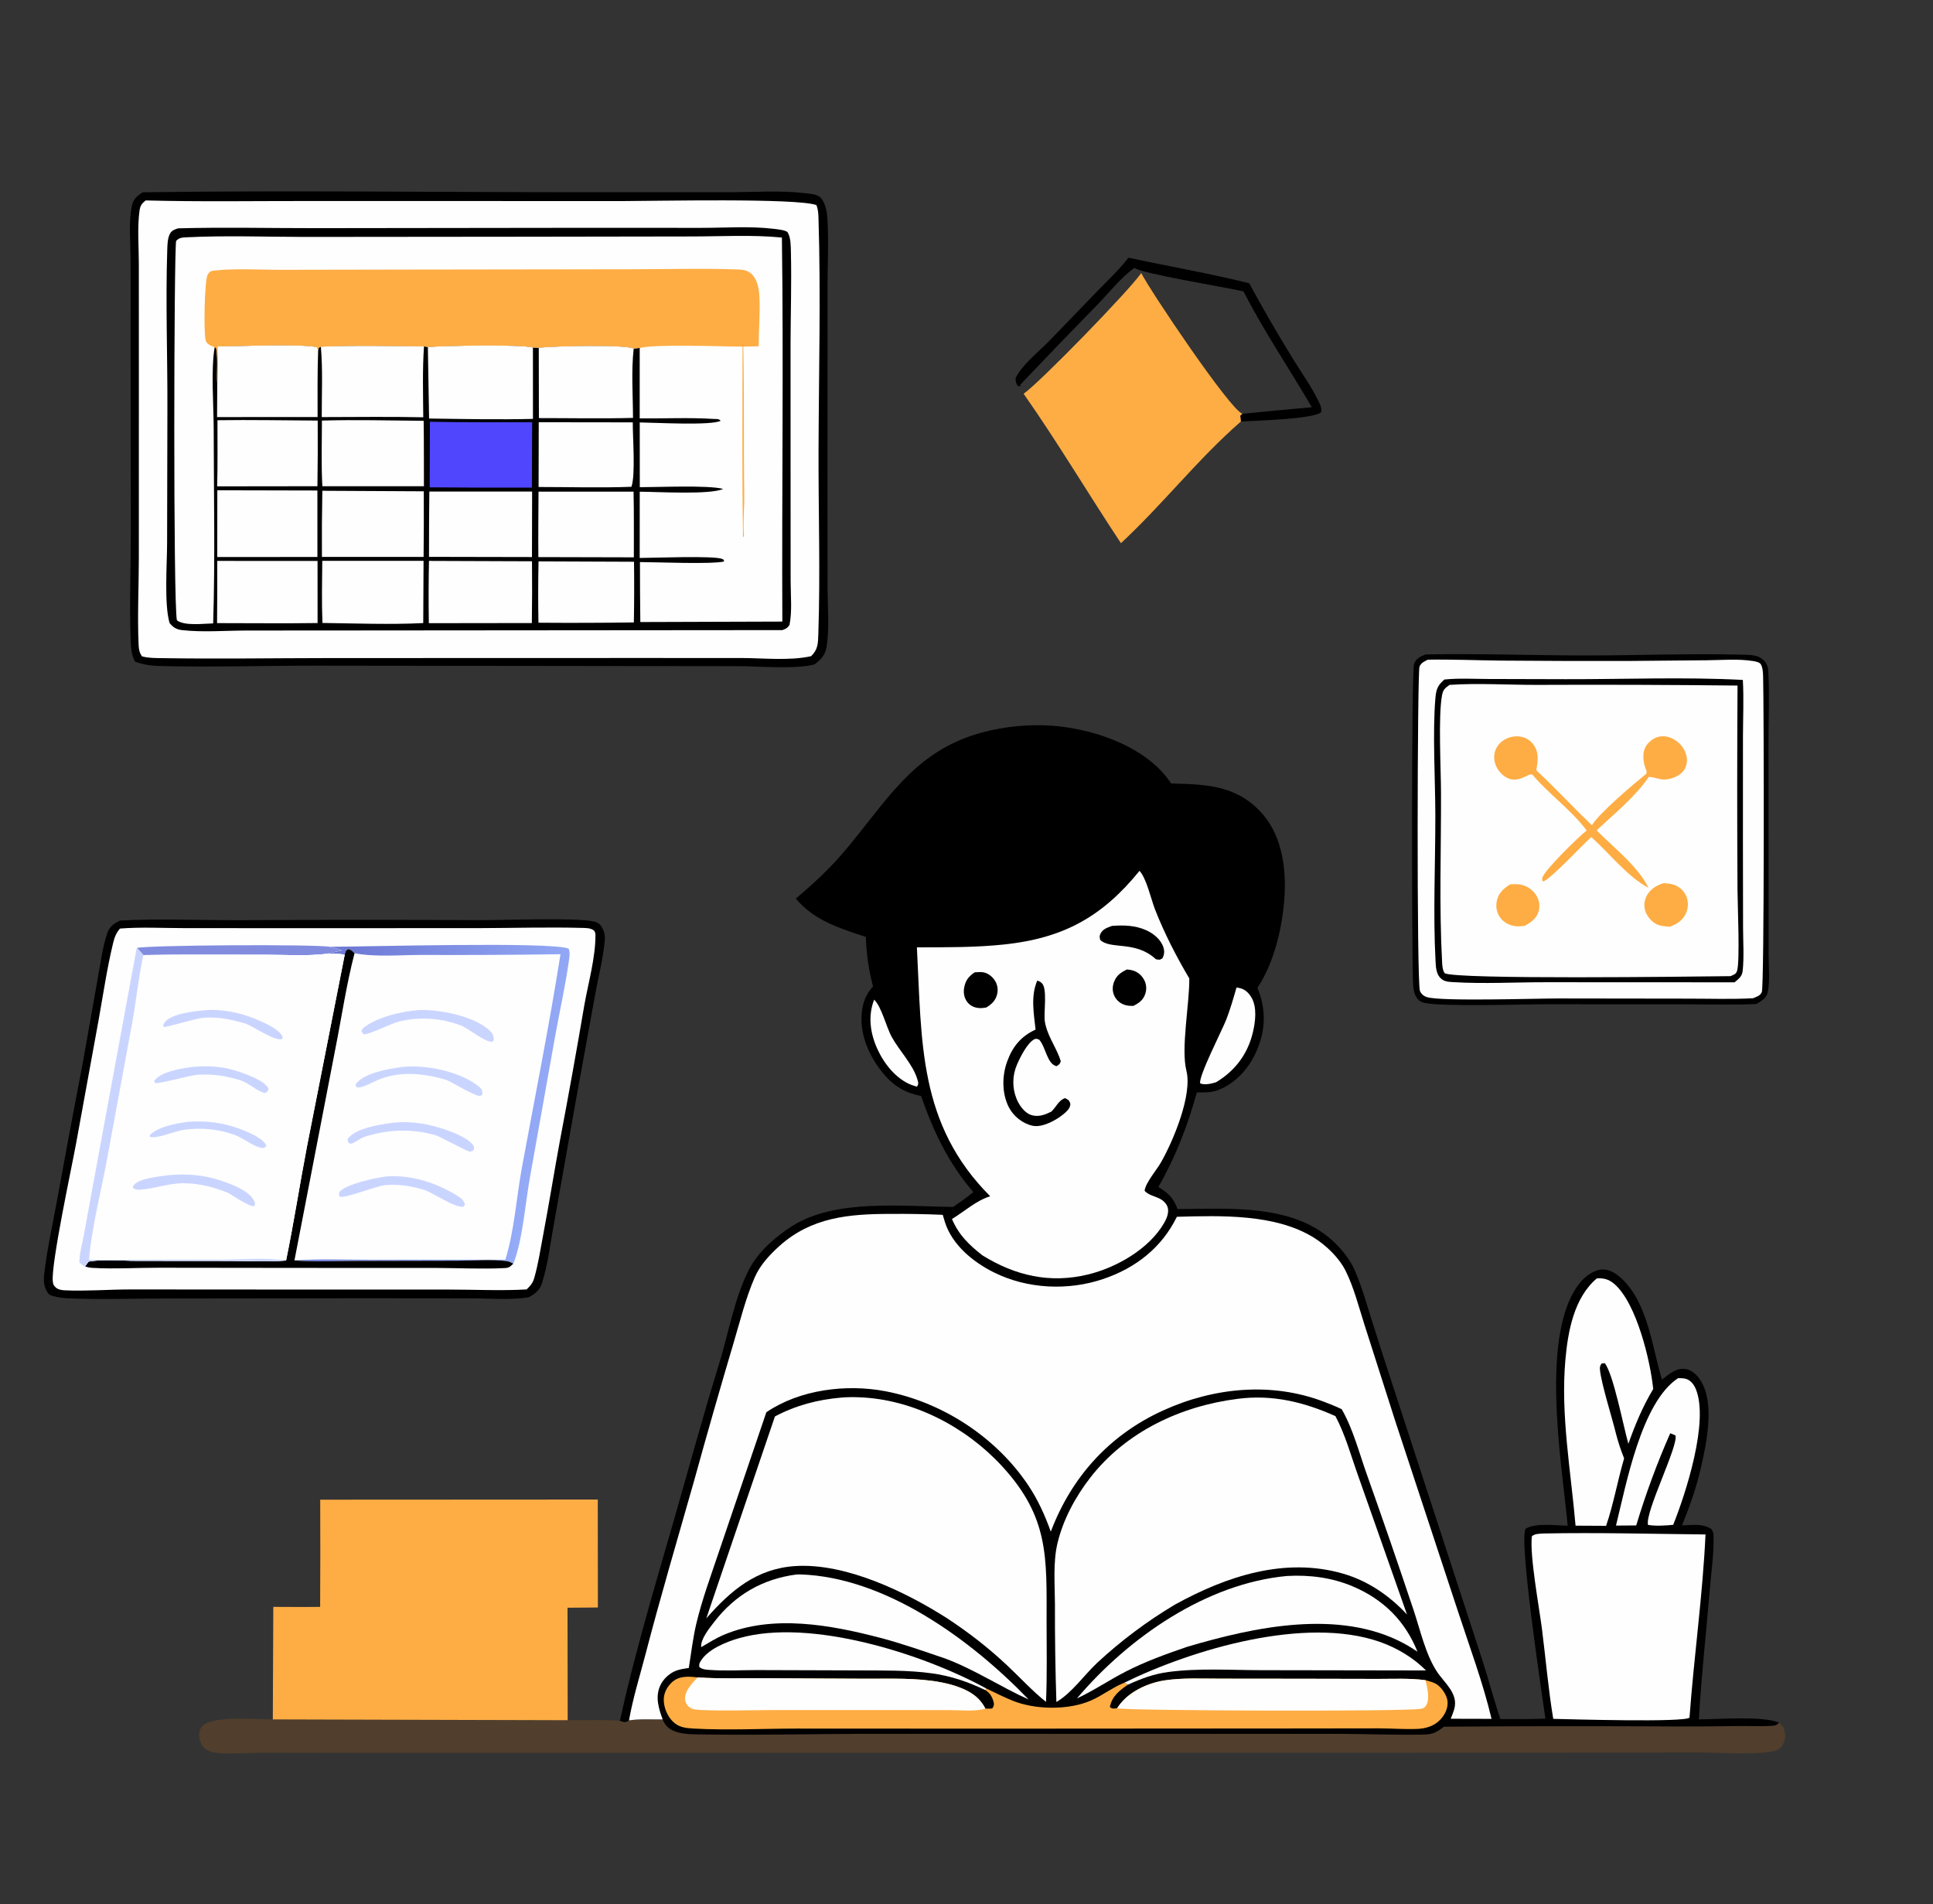 <svg width="726" height="715" xmlns="http://www.w3.org/2000/svg">
 <rect width="100%" height="100%" fill="#333333" stroke="none"/>
 <defs>
  <linearGradient y2="0.52" x2="0.961" y1="0.289" x1="0.12" id="gradient_0">
   <stop stop-color="#6E7AD5" offset="0"/>
   <stop stop-color="#96ADF9" offset="1"/>
  </linearGradient>
 </defs>
 <g>
  <title>Layer 1</title>
  <path id="svg_12" d="m423.838,96.758c15.051,3.257 30.411,5.886 45.345,9.601q7.83,14.475 16.479,28.476c3.271,5.339 7.176,10.717 9.813,16.374c0.575,1.233 0.939,2.157 0.699,3.537c-2.482,2.651 -25.22,3.236 -30.107,3.525l-0.248,-2.183l0.8,-0.712q13.032,-1.295 26.077,-2.453c-8.428,-14.458 -18.05,-28.622 -25.651,-43.507c-6.216,-1.459 -38.803,-6.759 -40.93,-8.839c-4.942,3.457 -9.459,9.221 -13.701,13.579q-14.744,15.062 -29.253,30.352l0.27,0.565c-0.238,-0.043 -0.473,-0.119 -0.715,-0.129c-0.143,-0.006 -0.28,0.055 -0.421,0.083c-0.729,-1.341 -0.863,-1.61 -0.834,-3.124c2.505,-4.97 8.48,-9.679 12.38,-13.639l18.479,-19.119c3.867,-4.011 8.126,-7.97 11.518,-12.387z"/>
  <path id="svg_24" d="m384.451,147.856c6.053,-4.181 39.864,-38.938 44.17,-45.329c3.475,6.837 33.254,51.18 37.998,52.849l-0.8,0.712l0.248,2.183c-16.082,13.987 -29.408,31.172 -45.062,45.694c-12.343,-18.609 -23.71,-37.806 -36.554,-56.109z" fill="#FEAD44"/>
  <path id="svg_25" d="m248.895,645.655c0.773,2.03 2.096,3.426 4.119,4.285c2.309,0.981 5.049,1.233 7.539,1.286c21.299,0.459 43.421,-0.154 64.817,-0.172l112.019,0.024l67.629,0.001c9.924,0.039 19.939,0.493 29.85,0.241c1.361,-0.034 2.643,-0.154 3.91,-0.689c1.288,-0.544 2.45,-1.448 3.573,-2.267q39.42,-0.29 78.84,-0.117q15.864,0.117 31.727,-0.123c4.042,-0.054 8.263,0.227 12.279,-0.084c1.403,-0.108 1.818,-0.018 2.851,-1.007c0.043,-0.041 0.073,-0.095 0.11,-0.142c0.855,0.636 1.56,1.463 1.947,2.468c0.629,1.635 0.455,3.88 -0.329,5.431c-0.653,1.289 -1.886,2.374 -3.304,2.713c-6.681,1.598 -20.466,0.567 -27.941,0.575l-62.509,0.067l-276.432,0.042l-148.401,0.043l-51.692,-0.069c-5.469,-0.043 -11.145,0.51 -16.577,0.206c-1.959,-0.109 -4.05,-0.379 -5.687,-1.554c-1.467,-1.054 -2.077,-2.599 -2.357,-4.325c-0.249,-1.537 0.006,-3.116 1.077,-4.312c3.649,-4.078 20.74,-2.527 26.513,-2.524l110.747,0.301c6.482,0.086 13.145,-0.303 19.598,0.21c1.182,0.404 1.717,0.721 2.939,0.189c0.178,-0.077 0.323,-0.215 0.485,-0.323c4.005,-0.646 8.582,-0.302 12.66,-0.374z" fill="#513E2C"/>
  <path id="svg_26" d="m120.268,563.14l104.247,-0.054l0.04,40.538l-11.406,0.089l0.064,42.24l-110.747,-0.301l0.183,-42.256c5.861,0.004 11.733,0.083 17.593,-0.004q0.115,-20.126 0.026,-40.252z" fill="#FEAD44"/>
  <path id="svg_27" d="m535.464,245.744c19.978,-0.399 40.115,0.382 60.122,0.385c19.33,0.003 38.834,-0.788 58.134,-0.301c3.431,0.087 6.935,-0.186 9.243,2.748c1.007,1.281 1.119,2.484 1.199,4.064c0.44,8.652 0.049,17.508 0.054,26.178l0.034,52.508l0.003,27.097c-0.001,4.436 0.551,9.726 -0.305,14.034c-0.473,2.38 -2.371,3.413 -4.266,4.559c-9.252,0.415 -18.619,0.109 -27.889,0.105l-50.942,-0.024c-8.517,0.002 -39.611,1.022 -46.11,-0.564c-1.504,-0.368 -2.383,-1.305 -3.079,-2.65c-0.954,-1.847 -0.935,-4.414 -1.007,-6.465c-0.367,-10.575 -0.63,-115.671 0.475,-118.254c0.89,-2.081 2.384,-2.642 4.334,-3.42z"/>
  <path id="svg_28" d="m536.278,247.714c9.061,-0.149 18.141,0.242 27.203,0.345q23.858,0.193 47.716,0.142l29.977,-0.268c5.585,-0.06 11.63,-0.592 17.154,0.283c0.93,0.147 2.57,0.401 3.048,1.299c0.738,1.384 0.772,3.162 0.819,4.707c0.3,9.669 0.49,116.417 -0.506,118.375c-0.725,1.427 -1.883,1.636 -3.255,2.248c-8.097,0.444 -16.373,0.141 -24.489,0.152l-48.748,-0.066c-8.433,-0.01 -43.8,1.157 -49.21,-0.49c-1.226,-0.374 -2.166,-1.118 -2.682,-2.319c-1.247,-2.908 -0.995,-119.783 -0.168,-121.795c0.593,-1.443 1.834,-1.979 3.141,-2.613z" fill="#FEFEFE"/>
  <path id="svg_29" d="m542.492,255.166c5.35,-0.564 10.992,-0.219 16.377,-0.204l29.246,0.078c21.99,0.045 44.549,-0.873 66.469,0.275c0.392,7.032 0.054,14.264 0.04,21.314l-0.011,40.098l0.049,31.408c0.006,5.33 0.411,11.031 -0.129,16.325c-0.228,2.232 -1.446,3.05 -3.054,4.405l-70.842,-0.032c-11.527,-0.004 -23.371,0.661 -34.852,-0.035c-2.039,-0.123 -3.734,-0.205 -5.104,-1.903c-1.351,-1.676 -1.407,-4.091 -1.521,-6.15c-0.953,-17.172 -0.045,-37.074 -0.072,-54.497c-0.022,-13.436 -1.082,-31.089 0.017,-44.006c0.288,-3.39 0.805,-4.856 3.387,-7.076z"/>
  <path id="svg_30" d="m544.436,257.174c10.346,-0.716 22.26,0.025 32.806,0.004q37.673,-0.162 75.345,0.253q-0.242,38.349 -0.013,76.698c0.019,5.092 0.961,26.703 -0.143,30.359c-0.427,1.413 -1.263,1.495 -2.496,2.062c-14.835,0.164 -103.037,1.325 -107.356,-1.106c-0.808,-1.29 -0.879,-2.736 -0.959,-4.226c-1.139,-21.055 -0.336,-42.51 -0.405,-63.617c-0.029,-8.875 -1.085,-28.861 0.396,-36.573c0.411,-2.14 1.148,-2.669 2.825,-3.854z" fill="#FEFEFE"/>
  <path id="svg_31" d="m567.151,332.094c1.135,-0.072 2.296,-0.152 3.428,-0.001q0.469,0.061 0.928,0.171q0.46,0.111 0.905,0.269q0.445,0.158 0.872,0.363q0.426,0.204 0.828,0.453q0.402,0.248 0.776,0.538q0.373,0.289 0.714,0.617q0.341,0.327 0.645,0.689q0.305,0.361 0.569,0.753c1.245,1.81 1.667,3.964 1.112,6.097c-0.727,2.793 -2.744,4.144 -5.095,5.549c-1.247,0.198 -2.45,0.355 -3.713,0.19c-2.275,-0.299 -4.396,-1.414 -5.739,-3.31c-1.327,-1.874 -1.673,-4.117 -1.165,-6.34c0.671,-2.94 2.506,-4.468 4.935,-6.038z" fill="#FEAD44"/>
  <path id="svg_32" d="m624.752,331.635c1.428,0.084 2.833,0.165 4.18,0.691c2.114,0.827 3.753,2.396 4.54,4.544q0.134,0.375 0.23,0.761q0.097,0.386 0.155,0.779q0.058,0.394 0.077,0.791q0.019,0.398 -0.001,0.795q-0.02,0.398 -0.079,0.791q-0.059,0.394 -0.156,0.779q-0.098,0.386 -0.233,0.76q-0.135,0.375 -0.306,0.734c-1.28,2.727 -3.342,3.91 -6.048,4.959c-1.351,-0.139 -2.833,-0.219 -4.126,-0.643c-2.095,-0.688 -3.844,-2.547 -4.741,-4.515q-0.16,-0.352 -0.282,-0.718q-0.121,-0.367 -0.203,-0.744q-0.083,-0.378 -0.125,-0.762q-0.041,-0.384 -0.042,-0.77q-0.001,-0.386 0.039,-0.77q0.04,-0.385 0.12,-0.762q0.08,-0.378 0.2,-0.745q0.12,-0.368 0.278,-0.72c1.285,-2.852 3.676,-4.278 6.523,-5.235z" fill="#FEAD44"/>
  <path id="svg_33" d="m575.509,290.844c-0.94,-0.041 -0.624,-0.139 -1.418,0.216c-1.671,0.747 -3.287,1.634 -5.163,1.7c-1.999,0.069 -3.704,-0.918 -5.082,-2.295c-1.672,-1.671 -2.72,-3.95 -2.662,-6.34c0.052,-2.175 1.08,-4.185 2.74,-5.575c1.777,-1.488 4.238,-2.239 6.545,-2.014c2.327,0.226 4.173,1.24 5.527,3.15c2.186,3.081 1.532,6.106 1.025,9.58c7.207,6.661 13.785,13.885 20.888,20.612c2.536,-4.416 15.995,-15.763 20.454,-19.364c0.02,-0.327 0.086,-0.655 0.06,-0.981c-0.015,-0.183 -0.375,-0.994 -0.427,-1.129c-0.86,-2.221 -1.174,-5.475 -0.096,-7.689c0.888,-1.824 2.925,-3.51 4.891,-4.018c2.184,-0.565 4.429,-0.011 6.31,1.172c2.195,1.381 3.876,3.682 4.35,6.248c0.343,1.853 0.019,3.803 -1.142,5.321c-1.519,1.985 -4.393,3.1 -6.825,3.28c-2.181,0.161 -4.188,-1.035 -6.248,-0.959c-4.951,7.35 -13.099,13.99 -19.58,20.047c6.235,6.309 15.698,13.61 19.482,21.607c-8.124,-4.428 -14.605,-12.944 -21.487,-19.1c-3.095,2.779 -15.47,16.045 -18.119,16.719c-0.384,-0.798 -0.386,-0.506 -0.251,-1.383c0.387,-2.519 13.943,-15.786 16.64,-17.785c-5.792,-7.792 -14.186,-13.61 -20.412,-21.02z" fill="#FEAD44"/>
  <path id="svg_34" d="m45.072,345.677c14.999,-0.783 30.396,-0.097 45.431,-0.138q44.846,-0.25 89.691,-0.012c8.893,0.05 36.913,-1.076 43.01,0.554c1.545,0.414 2.283,0.994 3.016,2.417c0.793,1.54 1.077,2.745 0.93,4.483c-0.561,6.639 -2.344,13.562 -3.552,20.123l-7.219,39.615l-8.389,47.172c-1.332,7.216 -2.226,15.174 -4.5,22.151c-0.815,2.497 -2.673,3.902 -4.907,5.075c-6.798,1.162 -14.72,0.429 -21.641,0.424l-40.259,-0.036l-75.082,0.092c-11.814,0.002 -23.776,0.445 -35.566,-0.041c-2.06,-0.085 -4.094,-0.313 -6.085,-0.868c-1.203,-0.335 -1.774,-0.655 -2.39,-1.829c-1.052,-2.003 -1.236,-3.819 -0.993,-6.051c0.985,-9.077 3.076,-18.296 4.712,-27.286q4.857,-26.696 9.982,-53.343l5.56,-31.411c0.987,-5.431 1.725,-11.182 3.49,-16.417c0.842,-2.498 2.5,-3.539 4.761,-4.674z"/>
  <path id="svg_35" d="m45.051,348.681c7.908,-0.629 16.183,-0.17 24.128,-0.165l45.459,0.027l66.027,-0.03c12.54,-0.04 25.171,-0.41 37.703,-0.085c1.659,0.043 3.379,-0.032 4.758,1.006c0.373,0.579 0.506,0.975 0.512,1.672c0.061,8.296 -2.673,17.949 -4.145,26.174q-4.335,25.477 -9.161,50.865c-2.206,11.947 -4.118,23.94 -6.379,35.881c-0.995,5.252 -1.812,10.698 -3.292,15.834c-0.56,1.943 -1.421,2.942 -2.872,4.33c-9.611,0.555 -19.522,0.052 -29.159,0.049l-58.542,-0.008l-61.069,-0.04c-8.124,0.005 -16.52,0.695 -24.595,0.336c-1.157,-0.052 -2.53,-0.228 -3.429,-1.027c-0.804,-0.715 -1.034,-1.229 -1.158,-2.267c-0.765,-6.409 7.205,-43.383 8.746,-51.873l8.433,-46.224c1.744,-9.667 3.169,-19.535 5.484,-29.082c0.522,-2.152 1.116,-3.659 2.551,-5.373z" fill="#FEFEFE"/>
  <path id="svg_36" d="m51.342,355.983c3.894,-1.097 65.56,-1.485 72.64,-0.46c1.533,0.399 3.032,0.845 4.535,1.347c-1.862,0.49 -3.788,0.77 -5.634,1.287c-7.405,0.914 -15.369,0.365 -22.847,0.375c-15.401,0.02 -30.822,-0.136 -46.221,0.109l-2.473,-2.658z" fill="#818CDF"/>
  <path id="svg_37" d="m123.982,355.523c13.214,-0.018 82.271,-1.98 89.537,0.655c0.594,1.339 0.44,2.589 0.243,4.004c-1.356,9.721 -3.555,19.468 -5.296,29.143l-9.321,52.19c-1.76,9.508 -2.75,23.389 -6.012,32.112c-0.113,0.303 -0.237,0.603 -0.355,0.905c-1.181,1.103 -1.539,1.553 -3.157,1.636c-8.493,0.435 -17.258,-0.025 -25.774,-0.048l-49.721,-0.01l-54.432,-0.065c-8.273,-0.012 -16.814,0.528 -25.057,0.049c-0.923,-0.054 -1.793,-0.261 -2.679,-0.518c-0.902,-0.434 -1.45,-0.818 -2.146,-1.538c-0.036,-3.176 1.055,-6.882 1.631,-10.024l3.646,-19.919l16.253,-88.112l2.473,2.658c15.399,-0.245 30.82,-0.089 46.221,-0.109c7.478,-0.01 15.442,0.539 22.847,-0.375c1.846,-0.517 3.772,-0.797 5.634,-1.287c-1.503,-0.502 -3.002,-0.948 -4.535,-1.347z" fill="#FEFEFE"/>
  <path id="svg_38" d="m150.227,400.776c0.144,-0.024 0.288,-0.053 0.433,-0.071c8.939,-1.12 22.504,1.615 29.504,7.55c0.948,0.804 0.997,1.568 1.035,2.723l-0.885,0.616c-2.851,-0.335 -9.652,-4.833 -12.811,-6.13c-8.526,-2.433 -17.446,-3.437 -25.808,0.17c-2.098,0.904 -5.349,2.861 -7.612,2.725l-0.604,-0.804c0.147,-0.283 0.242,-0.6 0.442,-0.848c2.969,-3.67 11.789,-5.338 16.306,-5.931z" fill="#CAD5FF"/>
  <path id="svg_39" d="m146.396,421.762c4.21,-0.688 9.086,-0.402 13.273,0.369c4.479,0.824 15.838,4.154 18.199,8.155c0.401,0.679 0.147,0.949 -0.027,1.652c-0.418,0.178 -0.807,0.456 -1.254,0.533c-0.767,0.134 -10.836,-5.421 -12.814,-6.128q-1.351,-0.396 -2.725,-0.706q-1.374,-0.31 -2.765,-0.531q-1.391,-0.222 -2.793,-0.355q-1.402,-0.133 -2.81,-0.177q-1.408,-0.043 -2.815,0.003q-1.408,0.046 -2.81,0.181q-1.402,0.136 -2.792,0.36q-1.391,0.224 -2.764,0.536c-1.744,0.392 -3.621,0.818 -5.272,1.511c-1.01,0.424 -3.41,2.197 -4.304,2.282c-0.328,0.031 -0.644,-0.137 -0.966,-0.205l-0.43,-1.157c0.162,-0.44 0.203,-0.656 0.565,-1.04c3.206,-3.408 10.855,-4.65 15.304,-5.283z" fill="#CAD5FF"/>
  <path id="svg_40" d="m145.012,441.777c9.351,-0.754 19.001,2.388 26.934,7.347c1.342,0.839 2.374,1.716 2.69,3.321l-0.607,0.682c-3.096,0.469 -10.631,-4.705 -14.269,-6.176c-4.88,-1.491 -9.843,-2.427 -14.969,-1.936c-3.95,0.379 -15.116,5.178 -17.289,4.297c-0.08,-0.637 -0.371,-1.266 0.072,-1.804c2.361,-2.87 13.644,-5.275 17.438,-5.731z" fill="#CAD5FF"/>
  <path id="svg_41" d="m157.202,379.286c7.726,-0.356 21.521,2.312 27.108,8.104c0.901,0.934 1.146,1.977 1.164,3.242l-0.641,0.592c-3.278,-0.139 -8.352,-4.762 -11.66,-6.115c-2.048,-0.838 -4.306,-1.351 -6.446,-1.909c-5.715,-1.011 -11.237,-1.009 -16.889,0.387c-3.064,0.757 -11.386,5.084 -13.342,4.799l-0.746,-1.141l0.408,-1.002c5.07,-4.267 14.514,-6.429 21.044,-6.957z" fill="#CAD5FF"/>
  <path id="svg_42" d="m123.982,355.523c13.214,-0.018 82.271,-1.98 89.537,0.655c0.594,1.339 0.44,2.589 0.243,4.004c-1.356,9.721 -3.555,19.468 -5.296,29.143l-9.321,52.19c-1.76,9.508 -2.75,23.389 -6.012,32.112c-0.113,0.303 -0.237,0.603 -0.355,0.905c-0.902,-0.521 -1.627,-0.879 -2.671,-1.005c-5.794,-0.702 -12.29,-0.133 -18.151,-0.118l-39.674,0.091c-7.136,0.011 -14.602,0.454 -21.689,-0.223c9.332,-0.613 18.878,-0.235 28.235,-0.241l50.991,-0.022c3.386,-11.002 4.135,-23.337 6.222,-34.674c4.909,-26.665 10.251,-53.238 14.472,-80.031q-25.976,0.388 -51.955,0.275c-8.14,-0.012 -17.47,0.883 -25.402,-0.634c-0.779,-0.825 -1.209,-1.245 -2.308,-1.57c-1.163,0.672 -1.01,0.85 -1.377,2.167c-2.035,-0.588 -4.464,-0.361 -6.588,-0.39c1.846,-0.517 3.772,-0.797 5.634,-1.287c-1.503,-0.502 -3.002,-0.948 -4.535,-1.347z" fill="url(#gradient_0)"/>
  <path id="svg_43" d="m129.471,358.547c0.367,-1.317 0.214,-1.495 1.377,-2.167c1.099,0.325 1.529,0.745 2.308,1.57c-3.046,11.698 -4.834,23.945 -7.189,35.808l-15.374,79.519c7.087,0.677 14.553,0.234 21.689,0.223l39.674,-0.091c5.861,-0.015 12.357,-0.584 18.151,0.118c1.044,0.126 1.769,0.484 2.671,1.005c-1.181,1.103 -1.539,1.553 -3.157,1.636c-8.493,0.435 -17.258,-0.025 -25.774,-0.048l-49.721,-0.01l-54.432,-0.065c-8.273,-0.012 -16.814,0.528 -25.057,0.049c-0.923,-0.054 -1.793,-0.261 -2.679,-0.518c0.398,-0.648 0.862,-1.238 1.317,-1.846c5.531,-0.97 12.331,-0.278 17.972,-0.28l35.511,0.032c6.817,0.022 13.903,0.448 20.689,-0.157c2.921,-14.185 5.126,-28.543 7.843,-42.774l14.181,-72.004z"/>
  <path id="svg_44" d="m51.342,355.983l2.473,2.658c15.399,-0.245 30.82,-0.089 46.221,-0.109c7.478,-0.01 15.442,0.539 22.847,-0.375c2.124,0.029 4.553,-0.198 6.588,0.39l-14.181,72.004c-2.717,14.231 -4.922,28.589 -7.843,42.774c-6.786,0.605 -13.872,0.179 -20.689,0.157l-35.511,-0.032c-5.641,0.002 -12.441,-0.69 -17.972,0.28c-0.455,0.608 -0.919,1.198 -1.317,1.846c-0.902,-0.434 -1.45,-0.818 -2.146,-1.538c-0.036,-3.176 1.055,-6.882 1.631,-10.024l3.646,-19.919l16.253,-88.112z" fill="#FEFEFE"/>
  <path id="svg_45" d="m70.488,421.26c6.857,-0.5 13.148,0.234 19.617,2.655c2.921,1.093 8.663,3.421 9.991,6.315l-0.894,0.834c-2.933,0.318 -7.752,-3.692 -10.911,-4.852q-1.146,-0.414 -2.314,-0.757q-1.169,-0.344 -2.357,-0.615q-1.187,-0.271 -2.389,-0.47q-1.202,-0.198 -2.414,-0.322q-1.212,-0.125 -2.429,-0.175q-1.217,-0.05 -2.435,-0.026q-1.218,0.024 -2.432,0.123q-1.214,0.098 -2.42,0.271c-3.412,0.477 -10.073,3.489 -12.811,2.662l0.018,-0.769c3.424,-3.169 9.691,-4.232 14.18,-4.874z" fill="#CAD5FF"/>
  <path id="svg_46" d="m71.371,400.745c6.3,-0.707 12.417,-0.388 18.436,1.708c3.137,1.092 9.576,3.302 11.065,6.39c-0.36,1.104 -0.395,1.041 -1.408,1.633c-3.006,-0.797 -5.758,-3.607 -8.945,-4.744c-5.428,-1.716 -10.561,-2.547 -16.275,-2.148c-3.204,0.224 -14.557,3.553 -15.997,3.08l-0.348,-0.739c0.108,-0.152 0.2,-0.317 0.325,-0.456c2.769,-3.083 9.253,-4.132 13.147,-4.724z" fill="#CAD5FF"/>
  <path id="svg_47" d="m77.706,379.277c4.065,-0.198 8.052,0.343 12.002,1.266c3.736,0.874 14.56,4.901 16.35,8.531c0.279,0.565 0.112,0.504 -0.183,1.152c-2.848,0.67 -10.351,-4.511 -13.446,-5.788c-5.298,-1.593 -10.517,-2.702 -16.08,-2.249c-3.098,0.252 -13.886,3.686 -14.806,3.442l-0.257,-0.56c0.215,-0.588 0.206,-0.678 0.641,-1.243c2.622,-3.397 11.796,-4.173 15.779,-4.551z" fill="#CAD5FF"/>
  <path id="svg_48" d="m63.484,441.275c5.817,-0.526 11.583,-0.235 17.219,1.373c4.134,1.179 12.51,3.957 14.604,8.04c0.528,1.03 0.62,1.073 0.246,2.204c-1.867,0.383 -8.063,-3.946 -9.971,-4.997c-5.314,-2.112 -10.273,-3.438 -16.029,-3.574c-6.036,-0.142 -11.153,2.018 -16.924,2.4c-1.194,0.079 -1.668,-0.028 -2.672,-0.581c0.026,-0.75 -0.107,-0.672 0.387,-1.226c2.317,-2.595 9.798,-3.174 13.14,-3.639z" fill="#CAD5FF"/>
  <path id="svg_49" d="m51.342,355.983l2.473,2.658c-1.744,8.285 -2.628,16.776 -4.1,25.117l-9.166,49.686c-2.136,12.055 -6.24,27.84 -7.111,39.624l49.772,-0.072c7.782,-0.008 16.582,-0.838 24.237,0.329c-6.786,0.605 -13.872,0.179 -20.689,0.157l-35.511,-0.032c-5.641,0.002 -12.441,-0.69 -17.972,0.28c-0.455,0.608 -0.919,1.198 -1.317,1.846c-0.902,-0.434 -1.45,-0.818 -2.146,-1.538c-0.036,-3.176 1.055,-6.882 1.631,-10.024l3.646,-19.919l16.253,-88.112z" fill="#CAD5FF"/>
  <path id="svg_50" d="m53.557,72.204c54.991,-0.764 110.088,-0.013 165.091,-0.026l54.947,-0.005c9.317,0.001 19.368,-0.737 28.611,0.356c1.981,0.234 5.052,0.345 6.294,1.998c1.66,2.207 2.115,5.167 2.276,7.853c0.532,8.837 -0.019,18.028 0.054,26.916l-0.04,74.974l0.037,37.45c0.026,6.635 0.683,13.981 -0.276,20.527c-0.523,3.563 -1.787,5.101 -4.621,7.238c-7.09,1.89 -20.991,0.695 -28.822,0.66l-44.427,-0.048l-115.2,-0.138c-19.119,0.001 -38.367,0.629 -57.473,0.135c-3.229,-0.084 -6.189,-0.508 -9.244,-1.619c-1.434,-2.346 -1.579,-5.338 -1.681,-8.028c-0.517,-13.582 0.062,-27.361 0.062,-40.965l-0.105,-75.366q0.071,-13.834 -0.011,-27.668c-0.031,-6.101 -0.765,-13.326 0.531,-19.297c0.525,-2.418 2.013,-3.65 3.997,-4.947z"/>
  <path id="svg_51" d="m54.718,75.262c20.385,0.544 40.848,0.197 61.243,0.22l118.125,0.019c11.536,0.008 65.151,-1.212 72.552,1.509c0.601,1.513 0.716,3.066 0.767,4.687c0.908,29.067 0.117,58.315 0.025,87.398c-0.073,22.985 0.701,46.197 -0.086,69.15c-0.115,3.37 -0.128,5.721 -2.727,8.159c-7.993,1.785 -18.045,0.698 -26.233,0.679l-44.003,-0.004l-110.929,0.031c-20.914,0.021 -41.886,0.364 -62.794,0.023c-2.407,-0.039 -5.021,-0.01 -7.348,-0.683c-0.955,-1.42 -1.169,-2.614 -1.246,-4.293c-0.491,-10.799 0.077,-21.94 0.085,-32.771l0.009,-68.698l-0.014,-41.75c0.001,-6.407 -0.628,-13.703 0.292,-20.027c0.245,-1.69 0.919,-2.616 2.282,-3.649z" fill="#FEFEFE"/>
  <path id="svg_52" d="m66.901,85.739c17.041,-0.457 34.207,-0.061 51.263,-0.067l92.895,-0.116l52.468,0.006c8.748,0.005 18.067,-0.684 26.72,0.326c1.156,0.135 5.03,0.476 5.596,1.392c1.196,1.939 1.161,5.275 1.212,7.536c0.256,11.34 -0.095,22.763 -0.138,34.11l0.013,58.942l0.024,30.495c0.002,5.175 0.604,11.3 -0.441,16.348c-0.816,1.186 -1.355,1.424 -2.698,1.902l-156.99,0.131l-44.542,0.029c-7.746,0.026 -16.254,0.711 -23.931,-0.165c-2.131,-0.243 -3.305,-1.018 -4.647,-2.631c-2.096,-6.91 -0.947,-22.38 -0.944,-30.111l0.114,-50.84c0.054,-19.665 -0.702,-39.545 -0.058,-59.178c0.061,-1.866 0.105,-4.329 0.977,-5.994c0.722,-1.376 1.747,-1.662 3.107,-2.115z"/>
  <path id="svg_53" d="m202.261,210.799l35.863,0.143q0.15,11.394 -0.061,22.787q-17.915,0.245 -35.832,0.108q-0.207,-11.519 0.03,-23.038z" fill="#FEFEFE"/>
  <path id="svg_54" d="m202.339,158.553l35.32,0.045c-0.042,5.393 1.09,19.831 -0.512,24.196c-11.564,0.438 -23.283,0.075 -34.863,0.079l0.055,-24.32z" fill="#FEFEFE"/>
  <path id="svg_55" d="m81.594,210.624l37.67,0.018l0.016,23.317c-12.576,0.178 -25.176,0.023 -37.755,0.027c0.103,-7.785 0.055,-15.576 0.069,-23.362z" fill="#FEFEFE"/>
  <path id="svg_56" d="m202.26,184.621l35.694,0.004c0.184,8.209 0.082,16.445 0.111,24.657l-35.864,-0.088c-0.087,-8.187 0.032,-16.385 0.059,-24.573z" fill="#FEFEFE"/>
  <path id="svg_57" d="m121.038,210.606l38.044,-0.01l-0.119,23.371c-12.51,0.623 -25.327,0.118 -37.86,-0.042c-0.308,-7.761 -0.136,-15.555 -0.065,-23.319z" fill="#FEFEFE"/>
  <path id="svg_58" d="m161.118,210.623l38.696,0.141q0.106,11.598 -0.06,23.195l-38.691,0.052q-0.178,-11.694 0.055,-23.388z" fill="#FEFEFE"/>
  <path id="svg_59" d="m81.672,157.798c12.538,-0.18 25.111,0.065 37.652,0.128q0.085,12.327 -0.101,24.653l-37.664,0.048c0.231,-8.261 0.091,-16.563 0.113,-24.829z" fill="#FEFEFE"/>
  <path id="svg_60" d="m81.624,184.102l37.586,0.084l0.008,24.965l-37.627,0.011l0.033,-25.06z" fill="#FEFEFE"/>
  <path id="svg_61" d="m120.912,157.928c12.697,-0.368 25.502,-0.011 38.208,0.089c0.123,8.188 0.067,16.387 0.097,24.577l-38.145,-0.017c-0.455,-8.172 -0.176,-16.462 -0.16,-24.649z" fill="#FEFEFE"/>
  <path id="svg_62" d="m161.467,158.378c12.788,0.267 25.607,0.137 38.399,0.175l-0.1,24.555q-19.192,0.048 -38.383,-0.108l0.084,-24.622z" fill="#4F46FD"/>
  <path id="svg_63" d="m121.067,184.289l38.099,0.198q0.061,12.316 -0.072,24.632l-38.184,0.005q-0.089,-12.419 0.157,-24.835z" fill="#FEFEFE"/>
  <path id="svg_64" d="m202.35,130.571c5.191,-0.596 31.847,-1.32 35.666,0.305c-0.981,8.392 -0.285,17.569 -0.271,26.047c-11.75,0.323 -23.582,0.063 -35.341,0.074l-0.054,-26.426z" fill="#FEFEFE"/>
  <path id="svg_65" d="m161.251,184.574l38.603,-0.005l-0.057,24.608l-38.674,-0.076q-0.009,-12.264 0.128,-24.527z" fill="#FEFEFE"/>
  <path id="svg_66" d="m81.648,130.09c7.39,-0.038 31.782,-1.09 37.445,0.302l0.4,1.061c-0.305,8.373 -0.205,16.768 -0.211,25.146l-37.757,0.019l0.074,-12.493c0.278,-4.639 0.063,-9.384 0.049,-14.035z" fill="#FEFEFE"/>
  <path id="svg_67" d="m120.507,130.161c12.869,-0.524 25.858,-0.224 38.738,-0.089c-0.613,8.822 -0.329,17.78 -0.273,26.622c-12.69,-0.286 -25.431,-0.07 -38.127,-0.071c-0.027,-8.744 0.43,-17.76 -0.338,-26.462z" fill="#FEFEFE"/>
  <path id="svg_68" d="m160.698,130.298c5.958,-0.475 34.907,-1.066 39.461,0.201l0.009,26.795c-12.969,0.312 -26.039,0.048 -39.014,-0.136l-0.456,-26.86z" fill="#FEFEFE"/>
  <path id="svg_69" d="m80.058,234.092c-3.673,0.068 -10.614,1.037 -13.605,-1.14c-1.422,-5.515 -1.126,-138.009 -0.309,-142.47c1.176,-1.297 2.351,-1.299 4.041,-1.381c14.687,-0.72 29.672,-0.147 44.392,-0.135l81.272,-0.077l63.816,-0.098c11.167,-0.002 22.895,-0.691 34.003,0.407c0.649,48.059 -0.062,96.146 0.165,144.21l-53.34,0.171q-0.137,-11.259 -0.141,-22.518c6.401,0.007 26.572,0.892 31.62,-0.217c-0.231,-0.707 -0.057,-0.672 -0.754,-0.965c-3.063,-1.288 -25.924,-0.374 -30.961,-0.365l0.014,-24.877c6.436,0.019 26.525,1.229 31.322,-1.05c-5.681,-1.486 -24.343,-0.629 -31.298,-0.644l-0.025,-24.318c5.134,0.042 27.133,1.276 30.391,-0.634c-0.727,-0.819 -1.567,-0.608 -2.641,-0.677c-9.139,-0.58 -18.594,-0.122 -27.765,-0.197l0.004,-26.447l-2.243,0.206c-3.819,-1.625 -30.475,-0.901 -35.666,-0.305l-2.191,-0.072c-4.554,-1.267 -33.503,-0.676 -39.461,-0.201l-1.453,-0.226c-12.88,-0.135 -25.869,-0.435 -38.738,0.089l-0.773,0.429l-0.241,0.863l-0.4,-1.061c-5.663,-1.392 -30.055,-0.34 -37.445,-0.302c0.014,4.651 0.229,9.396 -0.049,14.035c-0.282,-4.445 0.338,-9.169 -0.434,-13.547l-0.545,-0.177c-1.453,8.619 -0.375,21.53 -0.363,30.675c0.032,24.279 0.56,48.757 -0.199,73.016z" fill="#FEFEFE"/>
  <path id="svg_70" d="m80.62,130.401c-1.33,-0.591 -2.621,-0.873 -3.274,-2.327c-0.947,-2.106 -0.568,-23.12 0.662,-24.966c0.815,-1.223 1.1,-1.364 2.518,-1.516c8.208,-0.877 17.146,-0.251 25.44,-0.28l51.63,-0.092l79.639,-0.11c13.1,-0.01 26.338,-0.395 39.426,0.059c1.923,0.067 3.724,0.157 5.278,1.423c2.534,2.066 3.151,5.919 3.29,8.979c0.277,6.113 -0.274,12.339 -0.285,18.464l-5.771,0.116c0.383,18.527 0.074,37.036 0.352,55.556c0.079,5.308 -0.534,10.273 -0.094,15.64l-0.368,0.379c-0.399,-23.838 -0.183,-47.721 -0.179,-71.564c-7.924,-0.017 -32.346,-1.045 -38.625,0.508l-2.243,0.206c-3.819,-1.625 -30.475,-0.901 -35.666,-0.305l-2.191,-0.072c-4.554,-1.267 -33.503,-0.676 -39.461,-0.201l-1.453,-0.226c-12.88,-0.135 -25.869,-0.435 -38.738,0.089l-0.773,0.429l-0.241,0.863l-0.4,-1.061c-5.663,-1.392 -30.055,-0.34 -37.445,-0.302c0.014,4.651 0.229,9.396 -0.049,14.035c-0.282,-4.445 0.338,-9.169 -0.434,-13.547l-0.545,-0.177z" fill="#FEAD44"/>
  <path id="svg_71" d="m298.911,337.431c6.124,-5.257 12.016,-10.564 17.298,-16.687c16.51,-19.137 26.384,-38.72 52.919,-45.772q3.176,-0.832 6.408,-1.404q3.233,-0.573 6.501,-0.884q3.268,-0.31 6.551,-0.356q3.282,-0.046 6.558,0.173c14.541,1.114 32.285,6.824 42.083,18.219c0.953,1.109 1.85,2.233 2.619,3.479c12.885,0.324 24.206,0.577 33.622,10.647c7.519,8.041 9.473,19.573 9.043,30.216c-0.47,11.638 -3.658,26.058 -10.24,35.857c3.195,7.892 3.176,15.326 -0.095,23.2c-2.755,6.631 -7.808,12.522 -14.596,15.179c-2.623,1.027 -5.284,0.939 -8.054,0.895c-3.526,12.588 -7.941,24.145 -14.465,35.521c3.795,2.396 5.592,4.009 7.224,8.296c19.636,-0.102 44.082,-2.141 59.213,12.849c2.841,2.815 5.557,6.195 7.186,9.867c2.737,6.171 4.577,12.83 6.602,19.26q4.136,13.205 8.495,26.339l32.935,100.999c2.399,7.35 4.307,14.881 6.793,22.194c5.629,-0.025 11.295,0.075 16.919,-0.16c-1.354,-9.484 -9.994,-66.713 -7.457,-71.286c3.757,-2.329 11.477,-1.231 15.834,-1.164c-2.154,-22.978 -10.883,-72.87 4.878,-91.545c1.888,-2.237 4.822,-4.392 7.834,-4.653c2.737,-0.237 5.344,1.421 7.288,3.179c10.059,9.099 11.692,25.915 15.385,38.184c2.563,-2.008 5.411,-4.57 8.934,-3.993c2.264,0.371 4.152,2.165 5.387,4c5.728,8.512 2.414,23.83 0.327,33.019c-1.698,7.477 -4.225,14.607 -7.11,21.7c3.776,-0.105 7.851,-0.854 11.093,1.426c0.646,0.94 0.731,1.608 0.757,2.717c0.154,6.506 -0.875,13.472 -1.416,19.983c-1.348,16.226 -3.192,32.465 -4.098,48.718c6.987,-0.021 24.162,-1.425 30.092,1.248c-0.037,0.047 -0.067,0.101 -0.11,0.142c-1.033,0.989 -1.448,0.899 -2.851,1.007c-4.016,0.311 -8.237,0.03 -12.279,0.084q-15.863,0.24 -31.727,0.123q-39.42,-0.173 -78.84,0.117c-1.123,0.819 -2.285,1.723 -3.573,2.267c-1.267,0.535 -2.549,0.655 -3.91,0.689c-9.911,0.252 -19.926,-0.202 -29.85,-0.241l-67.629,-0.001l-112.019,-0.024c-21.396,0.018 -43.518,0.631 -64.817,0.172c-2.49,-0.053 -5.23,-0.305 -7.539,-1.286c-2.023,-0.859 -3.346,-2.255 -4.119,-4.285c-4.078,0.072 -8.655,-0.272 -12.66,0.374c-0.162,0.108 -0.307,0.246 -0.485,0.323c-1.222,0.532 -1.757,0.215 -2.939,-0.189c5.428,-24.715 12.767,-49.238 19.777,-73.539c5.809,-20.14 11.253,-40.35 17.46,-60.376c3.595,-11.597 5.738,-24.744 11.27,-35.534c3.416,-6.664 10.028,-12.404 16.274,-16.359c16.237,-10.282 41.687,-7.308 60.408,-7.15c2.594,-1.786 5.15,-3.555 7.57,-5.575c-9.225,-10.671 -15.061,-22.835 -19.621,-36.097c-7.209,-1.288 -11.949,-5.029 -16.12,-10.93c-4.488,-6.349 -7.348,-14.277 -5.906,-22.115c0.576,-3.132 1.801,-5.734 3.975,-8.054c-1.624,-6.348 -2.485,-12.076 -2.708,-18.618c-9.784,-3.239 -19.461,-6.148 -26.279,-14.385z"/>
  <path id="svg_72" d="m328.306,375.381c2.777,2.614 4.56,10.234 6.57,13.925c2.778,5.105 7.978,10.366 9.63,15.863c0.409,1.358 0.597,1.679 -0.085,2.892c-0.756,-0.215 -1.501,-0.424 -2.231,-0.718c-5.768,-2.322 -10.213,-7.99 -12.718,-13.554c-2.65,-5.888 -3.53,-12.277 -1.166,-18.408z" fill="#FEFEFE"/>
  <path id="svg_73" d="m464.407,370.832c0.257,0.035 0.516,0.06 0.771,0.106c2.208,0.391 3.639,1.643 4.785,3.527c2.245,3.691 1.551,9.188 0.583,13.237c-1.949,8.148 -6.668,14.389 -13.817,18.69c-1.654,0.52 -4.359,1.17 -5.976,0.399c-0.585,-2.803 8.391,-20.208 9.832,-23.983c1.499,-3.924 2.669,-7.941 3.822,-11.976z" fill="#FEFEFE"/>
  <path id="svg_74" d="m370.103,634.661c-6.365,-3.045 -12.774,-5.275 -19.785,-6.27c-9.258,-1.313 -18.985,-1.075 -28.329,-1.147l-37.97,-0.118c-5.84,0.018 -11.869,0.36 -17.681,-0.069c-1.384,-0.102 -2.597,-0.198 -3.702,-1.106c-0.015,-0.904 -0.115,-1.066 0.351,-1.905c2.588,-4.665 9.703,-7.508 14.657,-8.916c26.706,-7.594 69.08,5.914 92.816,18.925l-0.357,0.606z" fill="#FEFEFE"/>
  <path id="svg_75" d="m630.278,517.503c0.942,0.02 2.176,-0.004 3.072,0.305c1.741,0.6 2.911,2.193 3.584,3.839c4.967,12.147 -3.758,39.078 -8.514,50.935c-3.047,0.295 -6.428,0.515 -9.451,0.041c-1.265,-4.705 11.631,-30.058 10.278,-33.639l-1.935,-0.791q-7.447,16.919 -12.778,34.618l-7.599,0.056c3.841,-15.482 9.535,-46.371 23.343,-55.364z" fill="#FEFEFE"/>
  <path id="svg_76" d="m422.196,631.902c25.789,-12.632 68.01,-25.118 95.954,-15.397c6.417,2.233 12.638,5.923 17.431,10.761l-61.764,-0.101c-11.48,-0.009 -23.73,-0.838 -35.087,0.688c-5.436,0.73 -10.068,2.473 -15.042,4.727l-1.492,-0.678z" fill="#FEFEFE"/>
  <path id="svg_77" d="m298.98,591.256c0.56,-0.036 1.091,-0.064 1.652,-0.046c32.057,1.036 64.24,24.667 85.708,46.968c-10.623,-4.78 -20.256,-11.241 -31.209,-15.348c-8.096,-2.744 -16.202,-5.635 -24.474,-7.8c-18.615,-4.872 -40.425,-8.882 -58.769,-1.158c-2.941,1.239 -5.778,3.034 -8.533,4.642c-0.322,-2.946 3.091,-7.129 4.875,-9.446c7.805,-10.139 18.083,-16.119 30.75,-17.812z" fill="#FEFEFE"/>
  <path id="svg_78" d="m483.424,591.787c8.44,-0.473 16.859,0.605 24.682,3.921c11.476,4.865 19.668,12.993 24.268,24.504c-1.655,-1.094 -3.323,-2.146 -5.071,-3.085c-24.38,-13.083 -56.291,-6.188 -81.509,1.29c-7.859,2.687 -15.707,5.523 -23.106,9.328c-6.172,3.174 -11.908,7.094 -18.215,10.023c19.268,-22.74 48.498,-43.197 78.951,-45.981z" fill="#FEFEFE"/>
  <path id="svg_79" d="m599.763,480.028c2.636,-0.136 4.547,0.372 6.573,2.125c8.334,7.212 13.525,28.898 14.58,39.429c-3.999,6.7 -6.732,13.256 -9.322,20.568c-1.8,-6.136 -5.6,-26.146 -8.873,-30.275l-1.217,0.15c-0.533,0.887 -0.685,1.189 -0.591,2.275c0.445,5.112 4.545,17.968 5.984,23.912c0.842,3.255 1.83,6.301 3.093,9.417c-2.46,8.377 -3.942,17.077 -6.765,25.331l-11.473,-0.06c-1.768,-20.616 -5.656,-41.567 -3.817,-62.297c0.947,-10.67 3.232,-23.33 11.828,-30.575z" fill="#FEFEFE"/>
  <path id="svg_80" d="m579.65,575.836c20.257,-0.405 40.648,0.159 60.91,0.364c-1.06,22.922 -4.35,45.882 -6.013,68.792c-1.996,1.838 -44.915,0.596 -51.179,0.451c-1.852,-11.173 -2.82,-22.601 -4.248,-33.85c-1.008,-7.939 -4.653,-27.542 -3.779,-34.71c1.178,-1.035 2.815,-0.922 4.309,-1.047z" fill="#FEFEFE"/>
  <path id="svg_81" d="m535.396,630.92c1.46,0.41 3.11,0.774 4.367,1.655c1.783,1.249 3.657,3.978 3.898,6.176c0.279,2.559 -0.882,4.984 -2.574,6.84c-2.379,2.612 -5.726,3.553 -9.166,3.652c-4.565,0.131 -9.173,-0.2 -13.742,-0.231l-30.594,0.041l-113.916,0.075l-74.636,-0.035c-12.709,0.021 -25.782,0.691 -38.458,-0.003c-2.982,-0.163 -5.713,-0.44 -7.905,-2.669c-2.11,-2.145 -3.436,-5.382 -3.368,-8.398c0.055,-2.461 1.37,-4.843 3.214,-6.443c2.782,-2.417 6.159,-2.039 9.565,-1.72l0.564,0.043c7.509,0.513 15.211,0.24 22.743,0.274l39.382,0.19c9.497,0.053 19.415,-0.435 28.773,1.37c5.011,0.966 11.248,2.913 14.613,6.933q1.131,1.337 1.917,2.902c0.9,0.086 1.687,0.046 2.586,-0.012c0.609,-0.873 0.805,-1.447 0.515,-2.496c-0.524,-1.892 -1.387,-3.4 -3.071,-4.403l0.357,-0.606c3.225,1.53 6.447,3.179 9.754,4.524c8.579,3.491 21.066,3.674 29.555,-0.033c4.144,-1.809 7.772,-4.677 11.96,-6.453c0.155,-0.065 0.311,-0.127 0.467,-0.191l1.492,0.678c-3.228,2.18 -6.04,4.351 -6.847,8.404c1.074,0.866 1.374,0.552 2.7,0.484c1.342,-2.034 2.909,-3.738 4.876,-5.19c3.778,-2.787 8.486,-4.615 13.127,-5.302c6.752,-0.999 14.016,-0.625 20.833,-0.628l30.356,0.032l28.546,0.06c5.987,0.015 12.184,-0.317 18.117,0.48z" fill="#FEAD44"/>
  <path id="svg_82" d="m262.081,629.86l0.564,0.043c7.509,0.513 15.211,0.24 22.743,0.274l39.382,0.19c9.497,0.053 19.415,-0.435 28.773,1.37c5.011,0.966 11.248,2.913 14.613,6.933q1.131,1.337 1.917,2.902c-0.3,0.097 -0.725,0.249 -1.052,0.315c-3.794,0.77 -8.603,0.263 -12.511,0.262l-24.807,-0.018l-42.394,0.011c-8.446,0.034 -17.009,0.36 -25.444,-0.008c-1.606,-0.07 -3.673,-0.076 -5.007,-1.114c-0.894,-0.697 -1.48,-1.844 -1.555,-2.966c-0.211,-3.145 2.767,-6.141 4.778,-8.194z" fill="#FEFEFE"/>
  <path id="svg_83" d="m419.541,641.468c1.342,-2.034 2.909,-3.738 4.876,-5.19c3.778,-2.787 8.486,-4.615 13.127,-5.302c6.752,-0.999 14.016,-0.625 20.833,-0.628l30.356,0.032l28.546,0.06c5.987,0.015 12.184,-0.317 18.117,0.48c0.582,2.468 1.626,6.608 0.466,9.029c-0.501,1.047 -1.072,1.52 -2.185,1.723c-6.015,1.096 -110.637,0.757 -114.136,-0.204z" fill="#FEFEFE"/>
  <path id="svg_84" d="m315.976,524.802c2.264,-0.198 4.618,-0.194 6.887,-0.106c20.212,0.79 39.933,11.14 53.521,25.903c17.672,19.201 16.707,34.254 16.697,58.353c-0.004,10.018 0.23,20.113 -0.22,30.12c-5.188,-4.147 -9.866,-9.273 -14.722,-13.828c-6.98,-6.548 -14.306,-12.213 -22.284,-17.48c-15.645,-10.001 -38.204,-20.913 -57.169,-19.697c-14.542,0.932 -24.261,9.19 -33.415,19.649l25.777,-75.831c7.918,-4.187 16.03,-6.31 24.928,-7.083z" fill="#FEFEFE"/>
  <path id="svg_85" d="m464.826,525.277c12.99,-1.709 24.944,1.195 36.731,6.488c3.69,6.843 5.942,15.18 8.574,22.497l18.323,52.018c-6.537,-7.066 -14.599,-12.61 -23.891,-15.324c-21.943,-6.408 -44.034,0.961 -63.297,11.596q-7.867,4.685 -15.195,10.175q-7.328,5.489 -14.037,11.72c-4.954,4.665 -9.424,11.231 -15.274,14.67q-0.598,-18.405 -0.544,-36.82c-0.021,-7.376 -0.761,-15.57 0.952,-22.789c2.103,-8.864 6.722,-17.422 12.277,-24.588c13.413,-17.302 34.036,-26.949 55.381,-29.643z" fill="#FEFEFE"/>
  <path id="svg_86" d="m427.98,327.01c2.616,2.79 4.343,10.695 5.813,14.454c3.512,8.98 7.988,17.667 12.89,25.96c0.087,9.547 -3.204,26.269 -1.091,34.63c2.297,9.09 -4.955,26.427 -9.591,34.499c-1.572,2.737 -5.752,7.6 -6.108,10.563c1.235,1.642 4.168,2.12 5.958,3.143c1.326,0.757 2.532,1.989 2.808,3.547c0.323,1.831 -0.511,3.815 -1.399,5.365c-5.622,9.806 -17.936,16.819 -28.629,19.409c-14.291,3.461 -27.274,0.464 -39.586,-7.144c-5.066,-3.936 -8.963,-7.702 -11.502,-13.706c4.908,-2.93 8.818,-6.748 14.351,-8.537c-27.092,-27.146 -25.641,-57.924 -27.523,-93.455c10.897,-0.036 21.881,0.074 32.731,-1.076c22.221,-2.354 36.796,-10.298 50.878,-27.652z" fill="#FEFEFE"/>
  <path id="svg_87" d="m423.275,364.044c0.326,0.037 0.653,0.065 0.977,0.112c2.285,0.328 4.01,1.432 5.237,3.39q0.186,0.298 0.34,0.613q0.154,0.316 0.273,0.647q0.119,0.33 0.203,0.671q0.083,0.341 0.13,0.689q0.047,0.348 0.057,0.699q0.01,0.351 -0.017,0.701q-0.028,0.35 -0.092,0.695q-0.064,0.346 -0.165,0.682c-0.722,2.487 -2.327,3.671 -4.548,4.782c-0.881,-0.01 -1.739,-0.013 -2.603,-0.209c-1.929,-0.438 -3.488,-1.561 -4.42,-3.321c-0.894,-1.687 -0.93,-3.636 -0.265,-5.409c0.956,-2.544 2.53,-3.596 4.893,-4.742z"/>
  <path id="svg_88" d="m366.073,365.115c1.073,-0.073 2.254,-0.185 3.316,0.01c1.648,0.303 3.172,1.491 4.115,2.844c1.113,1.597 1.449,3.491 0.999,5.384c-0.559,2.351 -2.086,3.771 -4.08,4.973c-1.01,0.177 -1.917,0.288 -2.945,0.179c-1.715,-0.181 -3.214,-0.92 -4.252,-2.326c-1.158,-1.568 -1.455,-3.561 -1.08,-5.444c0.537,-2.689 1.706,-4.103 3.927,-5.62z"/>
  <path id="svg_89" d="m417.617,347.69c4.403,-0.35 8.842,-0.222 12.94,1.643c2.742,1.248 5.468,3.477 6.409,6.445c0.466,1.467 0.316,2.642 -0.337,4.034c-1.126,0.734 -1.133,0.615 -2.48,0.396c-7.73,-7.162 -17.019,-3.483 -20.949,-7.285c-0.141,-0.817 -0.351,-1.209 -0.015,-2.01c0.845,-2.017 2.535,-2.508 4.432,-3.223z"/>
  <path id="svg_90" d="m389.572,368.226c0.34,0.107 0.702,0.202 1.007,0.396c0.241,0.152 0.451,0.349 0.67,0.531c2.229,1.862 0.717,11.089 1.154,14.251c0.656,4.753 3.661,8.975 5.395,13.344q0.33,0.854 0.61,1.725c-0.399,1.218 -0.505,1.187 -1.598,1.891c-3.582,-0.821 -4.054,-7.267 -6.497,-9.955c-0.652,-0.209 -1.024,-0.511 -1.698,-0.213c-2.698,1.191 -5.488,6.883 -6.64,9.542q-0.333,0.759 -0.588,1.548q-0.256,0.789 -0.431,1.599q-0.175,0.811 -0.269,1.634q-0.093,0.824 -0.104,1.653q-0.011,0.829 0.062,1.655q0.072,0.826 0.226,1.641q0.155,0.814 0.39,1.609q0.235,0.795 0.548,1.563c0.96,2.323 2.85,5.092 5.312,5.987c2.717,0.988 5.332,0.016 7.757,-1.233c1.812,-1.684 2.74,-4.281 5.166,-5.048l1.277,0.735c0.331,0.596 0.749,1.025 0.666,1.738c-0.175,1.505 -1.422,2.598 -2.519,3.516c-2.685,2.248 -7.971,5.179 -11.636,4.392c-3.752,-0.805 -7.222,-3.595 -8.945,-6.978c-2.63,-5.167 -2.567,-11.72 -0.638,-17.097c2.016,-5.62 5.264,-9.568 10.694,-12.029c-0.661,-6.063 -1.881,-12.62 0.629,-18.397z"/>
  <path id="svg_91" d="m236.235,646.029c1.482,-8.454 4.132,-16.864 6.295,-25.175c5.65,-21.71 12.017,-43.137 18.135,-64.711q7.134,-25.872 14.778,-51.599c2.471,-8.271 4.58,-16.99 8.029,-24.905c1.988,-4.56 5.581,-8.448 9.243,-11.739c12.042,-10.819 26.123,-12.057 41.568,-12.069q9.901,-0.084 19.794,0.344q0.399,1.431 0.854,2.846c2.78,8.558 10.614,14.931 18.42,18.801c12.574,6.236 27.855,6.917 41.086,2.424c12.131,-4.121 21.92,-11.756 27.571,-23.334c16.531,-0.447 36.995,-1.156 51.466,7.845c4.615,2.87 9.432,7.501 11.882,12.389c3.139,6.262 4.974,13.607 7.108,20.274l11.611,36.316l23.483,71.247c4.366,13.348 9.405,26.797 12.644,40.461l-15.329,-0.038c0.48,-1.243 1.027,-2.527 1.365,-3.816c1.513,-5.768 -3.809,-9.66 -6.628,-14.003c-4.241,-6.533 -6.187,-15.511 -8.662,-22.902q-8.577,-25.689 -17.648,-51.208c-2.805,-7.888 -5.194,-17.129 -9.39,-24.319c-2.088,-1.019 -4.287,-1.877 -6.455,-2.712c-19.786,-7.622 -41.549,-5.479 -60.629,3.202c-20.129,9.159 -34.377,24.934 -42.166,45.499c-2.234,-6.221 -4.852,-12.041 -8.552,-17.544c-12.108,-18.012 -32.285,-31.153 -53.593,-35.191c-14.696,-2.786 -32.11,-0.638 -44.688,7.896l-17.81,52.393c-2.955,8.836 -6.277,17.755 -8.45,26.821c-1.322,5.515 -1.954,11.227 -2.865,16.825c-1.664,0.234 -3.447,0.465 -5.011,1.106c-2.488,1.019 -4.765,3.246 -5.821,5.714c-1.802,4.209 -0.458,8.448 1.025,12.488c-4.078,0.072 -8.655,-0.272 -12.66,0.374z" fill="#FEFEFE"/>
 </g>
</svg>
